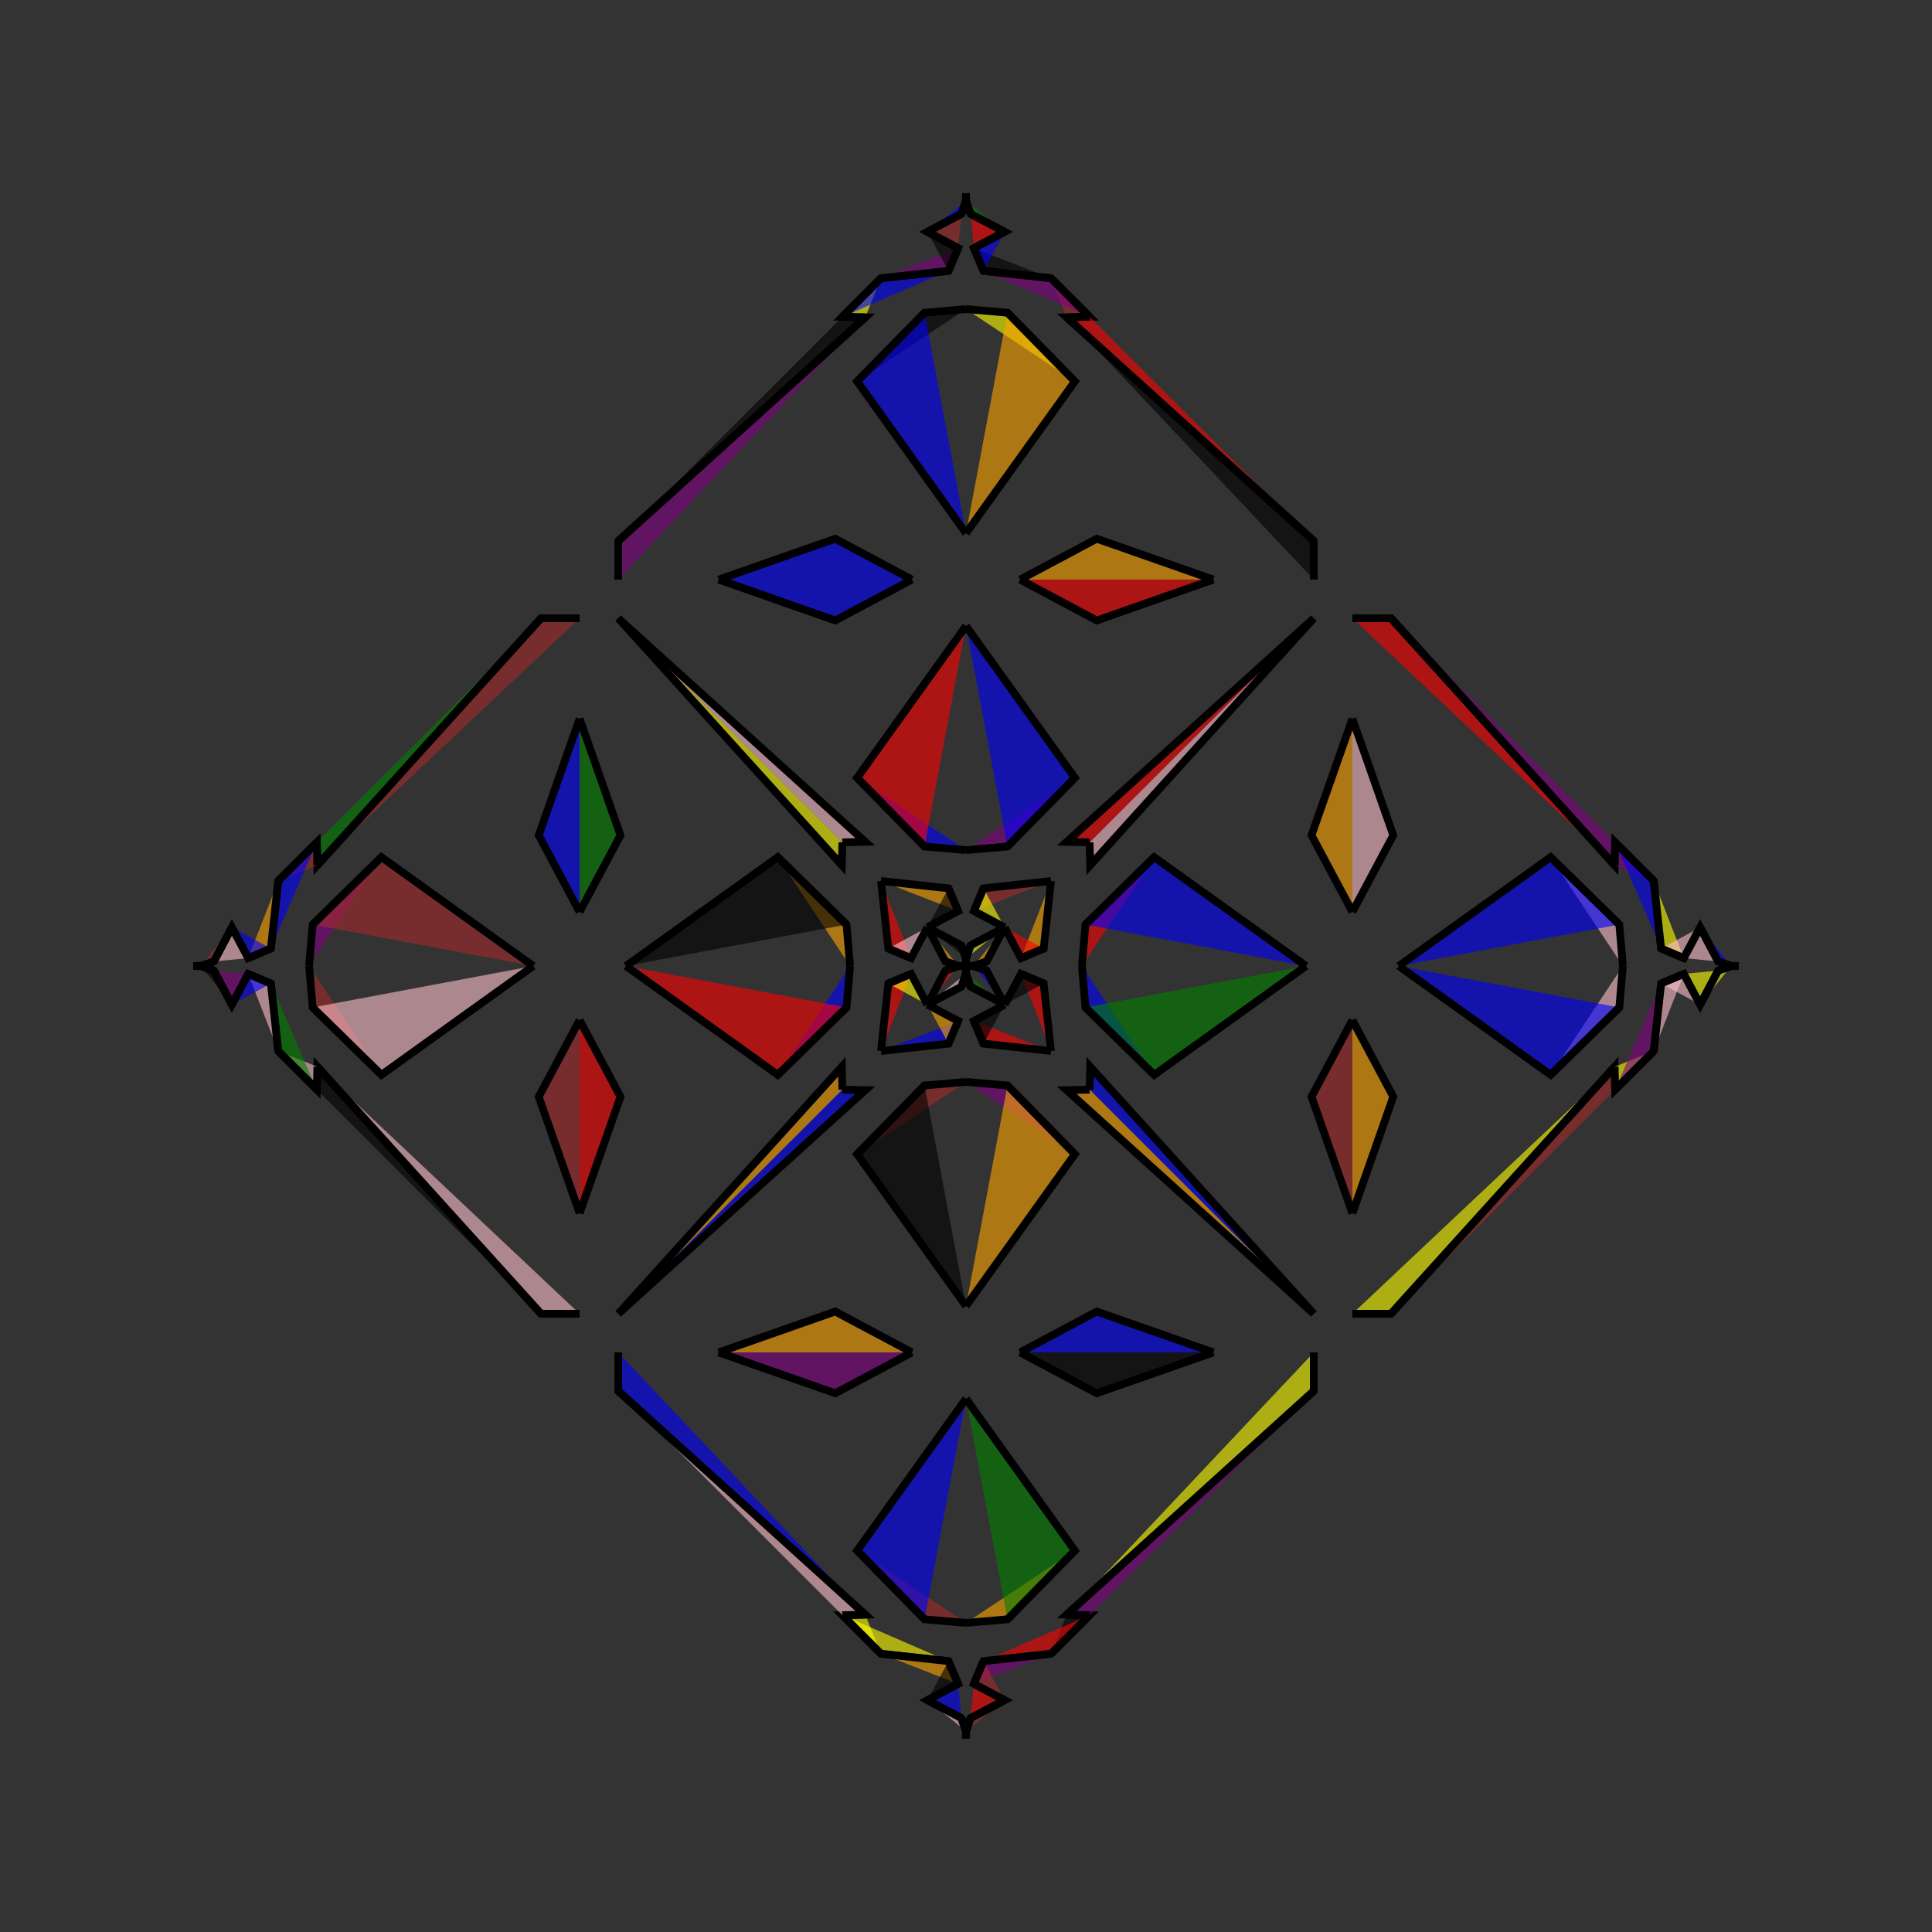 <?xml version="1.0" encoding="UTF-8"?>
<svg xmlns="http://www.w3.org/2000/svg" xmlns:xlink="http://www.w3.org/1999/xlink"
     width="250" height="250" viewBox="-125.0 -125.0 250 250">
<rect x="-125.0" y="-125.0" width="250" height="250" fill="#333333" stroke="none"/>
<defs>
</defs>
<path d="M15.0,-0.0 L15.461,-5.362 L24.356,-14.082" fill="red" fill-opacity="0.6" stroke="black" stroke-width="1" />
<path d="M15.0,-0.0 L15.461,5.362 L24.356,14.082" fill="blue" fill-opacity="0.6" stroke="black" stroke-width="1" />
<path d="M15.461,-5.362 L24.356,-14.082 L44.0,-0.0" fill="blue" fill-opacity="0.6" stroke="black" stroke-width="1" />
<path d="M15.461,5.362 L24.356,14.082 L44.0,-0.0" fill="green" fill-opacity="0.6" stroke="black" stroke-width="1" />
<path d="M50.0,-7.0 L44.711,-16.918 L50.0,-32.0" fill="orange" fill-opacity="0.6" stroke="black" stroke-width="1" />
<path d="M50.0,7.0 L44.711,16.918 L50.0,32.0" fill="brown" fill-opacity="0.6" stroke="black" stroke-width="1" />
<path d="M45.0,50.0 L45.0,55.0 L13.035,83.934" fill="yellow" fill-opacity="0.6" stroke="black" stroke-width="1" />
<path d="M45.0,-50.0 L45.0,-55.0 L13.035,-83.934" fill="black" fill-opacity="0.6" stroke="black" stroke-width="1" />
<path d="M45.0,-45.0 L16.066,-13.035 L16.0,-16.0" fill="pink" fill-opacity="0.6" stroke="black" stroke-width="1" />
<path d="M45.0,45.0 L16.066,13.035 L16.0,16.0" fill="blue" fill-opacity="0.6" stroke="black" stroke-width="1" />
<path d="M13.035,83.934 L16.0,84.0 L11.0,89.0" fill="black" fill-opacity="0.6" stroke="black" stroke-width="1" />
<path d="M13.035,-83.934 L16.0,-84.0 L11.0,-89.0" fill="brown" fill-opacity="0.6" stroke="black" stroke-width="1" />
<path d="M16.0,84.0 L11.0,89.0 L2.266,89.95" fill="red" fill-opacity="0.6" stroke="black" stroke-width="1" />
<path d="M16.0,-84.0 L11.0,-89.0 L2.266,-89.95" fill="purple" fill-opacity="0.6" stroke="black" stroke-width="1" />
<path d="M11.0,-11.0 L10.05,-2.266 L7.112,-1.022" fill="orange" fill-opacity="0.6" stroke="black" stroke-width="1" />
<path d="M11.0,11.0 L10.05,2.266 L7.112,1.022" fill="red" fill-opacity="0.6" stroke="black" stroke-width="1" />
<path d="M10.05,-2.266 L7.112,-1.022 L5.0,-5.0" fill="red" fill-opacity="0.6" stroke="black" stroke-width="1" />
<path d="M10.05,2.266 L7.112,1.022 L5.0,5.0" fill="black" fill-opacity="0.6" stroke="black" stroke-width="1" />
<path d="M1.022,92.888 L5.0,95.0 L0.586,97.331" fill="red" fill-opacity="0.6" stroke="black" stroke-width="1" />
<path d="M1.022,-92.888 L5.0,-95.0 L0.586,-97.331" fill="red" fill-opacity="0.6" stroke="black" stroke-width="1" />
<path d="M5.0,-5.0 L2.669,-0.586 L1.012,-0.019" fill="orange" fill-opacity="0.6" stroke="black" stroke-width="1" />
<path d="M5.0,5.0 L2.669,0.586 L1.012,0.019" fill="blue" fill-opacity="0.6" stroke="black" stroke-width="1" />
<path d="M2.669,-0.586 L1.012,-0.019 L0.0,-0.0" fill="orange" fill-opacity="0.6" stroke="black" stroke-width="1" />
<path d="M2.669,0.586 L1.012,0.019 L0.0,-0.0" fill="red" fill-opacity="0.6" stroke="black" stroke-width="1" />
<path d="M-15.0,-0.0 L-15.461,-5.362 L-24.356,-14.082" fill="orange" fill-opacity="0.6" stroke="black" stroke-width="1" />
<path d="M-15.0,-0.0 L-15.461,5.362 L-24.356,14.082" fill="blue" fill-opacity="0.6" stroke="black" stroke-width="1" />
<path d="M-15.461,-5.362 L-24.356,-14.082 L-44.0,-0.0" fill="black" fill-opacity="0.6" stroke="black" stroke-width="1" />
<path d="M-15.461,5.362 L-24.356,14.082 L-44.0,-0.0" fill="red" fill-opacity="0.6" stroke="black" stroke-width="1" />
<path d="M-50.0,-7.0 L-44.711,-16.918 L-50.0,-32.0" fill="green" fill-opacity="0.6" stroke="black" stroke-width="1" />
<path d="M-50.0,7.0 L-44.711,16.918 L-50.0,32.0" fill="red" fill-opacity="0.6" stroke="black" stroke-width="1" />
<path d="M-45.0,50.0 L-45.0,55.0 L-13.035,83.934" fill="blue" fill-opacity="0.6" stroke="black" stroke-width="1" />
<path d="M-45.0,-50.0 L-45.0,-55.0 L-13.035,-83.934" fill="purple" fill-opacity="0.6" stroke="black" stroke-width="1" />
<path d="M-45.0,-45.0 L-16.066,-13.035 L-16.0,-16.0" fill="yellow" fill-opacity="0.6" stroke="black" stroke-width="1" />
<path d="M-45.0,45.0 L-16.066,13.035 L-16.0,16.0" fill="orange" fill-opacity="0.6" stroke="black" stroke-width="1" />
<path d="M-13.035,83.934 L-16.0,84.0 L-11.0,89.0" fill="yellow" fill-opacity="0.6" stroke="black" stroke-width="1" />
<path d="M-13.035,-83.934 L-16.0,-84.0 L-11.0,-89.0" fill="yellow" fill-opacity="0.6" stroke="black" stroke-width="1" />
<path d="M-16.0,84.0 L-11.0,89.0 L-2.266,89.95" fill="yellow" fill-opacity="0.6" stroke="black" stroke-width="1" />
<path d="M-16.0,-84.0 L-11.0,-89.0 L-2.266,-89.95" fill="blue" fill-opacity="0.6" stroke="black" stroke-width="1" />
<path d="M-11.0,-11.0 L-10.05,-2.266 L-7.112,-1.022" fill="red" fill-opacity="0.6" stroke="black" stroke-width="1" />
<path d="M-11.0,11.0 L-10.05,2.266 L-7.112,1.022" fill="red" fill-opacity="0.6" stroke="black" stroke-width="1" />
<path d="M-10.05,-2.266 L-7.112,-1.022 L-5.0,-5.0" fill="pink" fill-opacity="0.6" stroke="black" stroke-width="1" />
<path d="M-10.05,2.266 L-7.112,1.022 L-5.0,5.0" fill="yellow" fill-opacity="0.6" stroke="black" stroke-width="1" />
<path d="M-1.022,92.888 L-5.0,95.0 L-0.586,97.331" fill="blue" fill-opacity="0.6" stroke="black" stroke-width="1" />
<path d="M-1.022,-92.888 L-5.0,-95.0 L-0.586,-97.331" fill="brown" fill-opacity="0.6" stroke="black" stroke-width="1" />
<path d="M-5.0,-5.0 L-2.669,-0.586 L-1.012,-0.019" fill="orange" fill-opacity="0.6" stroke="black" stroke-width="1" />
<path d="M-5.0,5.0 L-2.669,0.586 L-1.012,0.019" fill="red" fill-opacity="0.6" stroke="black" stroke-width="1" />
<path d="M-2.669,-0.586 L-1.012,-0.019 L0.0,-0.0" fill="green" fill-opacity="0.6" stroke="black" stroke-width="1" />
<path d="M-2.669,0.586 L-1.012,0.019 L0.0,-0.0" fill="green" fill-opacity="0.6" stroke="black" stroke-width="1" />
<path d="M85.0,-0.0 L84.539,5.362 L75.644,14.082" fill="pink" fill-opacity="0.6" stroke="black" stroke-width="1" />
<path d="M85.0,-0.0 L84.539,-5.362 L75.644,-14.082" fill="pink" fill-opacity="0.6" stroke="black" stroke-width="1" />
<path d="M84.539,5.362 L75.644,14.082 L56.0,-0.0" fill="blue" fill-opacity="0.6" stroke="black" stroke-width="1" />
<path d="M84.539,-5.362 L75.644,-14.082 L56.0,-0.0" fill="blue" fill-opacity="0.6" stroke="black" stroke-width="1" />
<path d="M50.0,7.0 L55.289,16.918 L50.0,32.0" fill="orange" fill-opacity="0.6" stroke="black" stroke-width="1" />
<path d="M50.0,-7.0 L55.289,-16.918 L50.0,-32.0" fill="pink" fill-opacity="0.6" stroke="black" stroke-width="1" />
<path d="M50.0,45.0 L55.0,45.0 L83.934,13.035" fill="yellow" fill-opacity="0.6" stroke="black" stroke-width="1" />
<path d="M50.0,-45.0 L55.0,-45.0 L83.934,-13.035" fill="red" fill-opacity="0.6" stroke="black" stroke-width="1" />
<path d="M55.0,45.0 L83.934,13.035 L84.0,16.0" fill="brown" fill-opacity="0.6" stroke="black" stroke-width="1" />
<path d="M55.0,-45.0 L83.934,-13.035 L84.0,-16.0" fill="purple" fill-opacity="0.6" stroke="black" stroke-width="1" />
<path d="M83.934,13.035 L84.0,16.0 L89.0,11.0" fill="yellow" fill-opacity="0.6" stroke="black" stroke-width="1" />
<path d="M83.934,-13.035 L84.0,-16.0 L89.0,-11.0" fill="purple" fill-opacity="0.6" stroke="black" stroke-width="1" />
<path d="M84.0,16.0 L89.0,11.0 L89.95,2.266" fill="purple" fill-opacity="0.6" stroke="black" stroke-width="1" />
<path d="M84.0,-16.0 L89.0,-11.0 L89.95,-2.266" fill="blue" fill-opacity="0.6" stroke="black" stroke-width="1" />
<path d="M89.0,11.0 L89.95,2.266 L92.888,1.022" fill="pink" fill-opacity="0.6" stroke="black" stroke-width="1" />
<path d="M89.0,-11.0 L89.95,-2.266 L92.888,-1.022" fill="yellow" fill-opacity="0.6" stroke="black" stroke-width="1" />
<path d="M89.95,2.266 L92.888,1.022 L95.0,5.0" fill="pink" fill-opacity="0.6" stroke="black" stroke-width="1" />
<path d="M89.95,-2.266 L92.888,-1.022 L95.0,-5.0" fill="pink" fill-opacity="0.6" stroke="black" stroke-width="1" />
<path d="M92.888,1.022 L95.0,5.0 L97.331,0.586" fill="yellow" fill-opacity="0.6" stroke="black" stroke-width="1" />
<path d="M92.888,-1.022 L95.0,-5.0 L97.331,-0.586" fill="pink" fill-opacity="0.6" stroke="black" stroke-width="1" />
<path d="M95.0,5.0 L97.331,0.586 L98.988,0.019" fill="yellow" fill-opacity="0.6" stroke="black" stroke-width="1" />
<path d="M95.0,-5.0 L97.331,-0.586 L98.988,-0.019" fill="blue" fill-opacity="0.6" stroke="black" stroke-width="1" />
<path d="M97.331,0.586 L98.988,0.019 L100.0,-0.0" fill="pink" fill-opacity="0.6" stroke="black" stroke-width="1" />
<path d="M97.331,-0.586 L98.988,-0.019 L100.0,-0.0" fill="purple" fill-opacity="0.6" stroke="black" stroke-width="1" />
<path d="M0.0,-15.0 L5.362,-15.461 L14.082,-24.356" fill="purple" fill-opacity="0.6" stroke="black" stroke-width="1" />
<path d="M0.0,15.0 L5.362,15.461 L14.082,24.356" fill="purple" fill-opacity="0.6" stroke="black" stroke-width="1" />
<path d="M0.0,85.0 L5.362,84.539 L14.082,75.644" fill="orange" fill-opacity="0.6" stroke="black" stroke-width="1" />
<path d="M0.0,-85.0 L5.362,-84.539 L14.082,-75.644" fill="yellow" fill-opacity="0.6" stroke="black" stroke-width="1" />
<path d="M5.362,-15.461 L14.082,-24.356 L0.0,-44.0" fill="blue" fill-opacity="0.6" stroke="black" stroke-width="1" />
<path d="M5.362,15.461 L14.082,24.356 L0.0,44.0" fill="orange" fill-opacity="0.6" stroke="black" stroke-width="1" />
<path d="M5.362,84.539 L14.082,75.644 L0.0,56.0" fill="green" fill-opacity="0.6" stroke="black" stroke-width="1" />
<path d="M5.362,-84.539 L14.082,-75.644 L0.0,-56.0" fill="orange" fill-opacity="0.6" stroke="black" stroke-width="1" />
<path d="M7.0,-50.0 L16.918,-44.711 L32.0,-50.0" fill="red" fill-opacity="0.6" stroke="black" stroke-width="1" />
<path d="M7.0,50.0 L16.918,44.711 L32.0,50.0" fill="blue" fill-opacity="0.6" stroke="black" stroke-width="1" />
<path d="M7.0,50.0 L16.918,55.289 L32.0,50.0" fill="black" fill-opacity="0.6" stroke="black" stroke-width="1" />
<path d="M7.0,-50.0 L16.918,-55.289 L32.0,-50.0" fill="orange" fill-opacity="0.6" stroke="black" stroke-width="1" />
<path d="M45.0,-45.0 L13.035,-16.066 L16.0,-16.0" fill="red" fill-opacity="0.6" stroke="black" stroke-width="1" />
<path d="M45.0,45.0 L13.035,16.066 L16.0,16.0" fill="orange" fill-opacity="0.6" stroke="black" stroke-width="1" />
<path d="M45.0,55.0 L13.035,83.934 L16.0,84.0" fill="purple" fill-opacity="0.6" stroke="black" stroke-width="1" />
<path d="M45.0,-55.0 L13.035,-83.934 L16.0,-84.0" fill="red" fill-opacity="0.6" stroke="black" stroke-width="1" />
<path d="M11.0,-11.0 L2.266,-10.05 L1.022,-7.112" fill="brown" fill-opacity="0.6" stroke="black" stroke-width="1" />
<path d="M11.0,11.0 L2.266,10.05 L1.022,7.112" fill="red" fill-opacity="0.6" stroke="black" stroke-width="1" />
<path d="M11.0,89.0 L2.266,89.95 L1.022,92.888" fill="purple" fill-opacity="0.6" stroke="black" stroke-width="1" />
<path d="M11.0,-89.0 L2.266,-89.95 L1.022,-92.888" fill="black" fill-opacity="0.6" stroke="black" stroke-width="1" />
<path d="M2.266,-10.05 L1.022,-7.112 L5.0,-5.0" fill="yellow" fill-opacity="0.6" stroke="black" stroke-width="1" />
<path d="M2.266,10.05 L1.022,7.112 L5.0,5.0" fill="black" fill-opacity="0.6" stroke="black" stroke-width="1" />
<path d="M2.266,89.95 L1.022,92.888 L5.0,95.0" fill="brown" fill-opacity="0.6" stroke="black" stroke-width="1" />
<path d="M2.266,-89.95 L1.022,-92.888 L5.0,-95.0" fill="blue" fill-opacity="0.6" stroke="black" stroke-width="1" />
<path d="M5.0,-5.0 L0.586,-2.669 L0.019,-1.012" fill="yellow" fill-opacity="0.6" stroke="black" stroke-width="1" />
<path d="M5.0,5.0 L0.586,2.669 L0.019,1.012" fill="green" fill-opacity="0.6" stroke="black" stroke-width="1" />
<path d="M5.0,95.0 L0.586,97.331 L0.019,98.988" fill="brown" fill-opacity="0.6" stroke="black" stroke-width="1" />
<path d="M5.0,-95.0 L0.586,-97.331 L0.019,-98.988" fill="green" fill-opacity="0.6" stroke="black" stroke-width="1" />
<path d="M0.586,-2.669 L0.019,-1.012 L0.0,-0.0" fill="pink" fill-opacity="0.6" stroke="black" stroke-width="1" />
<path d="M0.586,2.669 L0.019,1.012 L0.0,-0.0" fill="black" fill-opacity="0.6" stroke="black" stroke-width="1" />
<path d="M0.586,97.331 L0.019,98.988 L0.0,100.0" fill="green" fill-opacity="0.6" stroke="black" stroke-width="1" />
<path d="M0.586,-97.331 L0.019,-98.988 L0.0,-100.0" fill="purple" fill-opacity="0.6" stroke="black" stroke-width="1" />
<path d="M0.0,85.0 L-5.362,84.539 L-14.082,75.644" fill="brown" fill-opacity="0.6" stroke="black" stroke-width="1" />
<path d="M0.0,-15.0 L-5.362,-15.461 L-14.082,-24.356" fill="blue" fill-opacity="0.6" stroke="black" stroke-width="1" />
<path d="M0.0,15.0 L-5.362,15.461 L-14.082,24.356" fill="brown" fill-opacity="0.6" stroke="black" stroke-width="1" />
<path d="M0.0,-85.0 L-5.362,-84.539 L-14.082,-75.644" fill="black" fill-opacity="0.6" stroke="black" stroke-width="1" />
<path d="M-5.362,84.539 L-14.082,75.644 L0.0,56.0" fill="blue" fill-opacity="0.6" stroke="black" stroke-width="1" />
<path d="M-5.362,-15.461 L-14.082,-24.356 L0.0,-44.0" fill="red" fill-opacity="0.6" stroke="black" stroke-width="1" />
<path d="M-5.362,15.461 L-14.082,24.356 L0.0,44.0" fill="black" fill-opacity="0.6" stroke="black" stroke-width="1" />
<path d="M-5.362,-84.539 L-14.082,-75.644 L0.0,-56.0" fill="blue" fill-opacity="0.6" stroke="black" stroke-width="1" />
<path d="M-7.0,50.0 L-16.918,55.289 L-32.0,50.0" fill="purple" fill-opacity="0.6" stroke="black" stroke-width="1" />
<path d="M-7.0,-50.0 L-16.918,-44.711 L-32.0,-50.0" fill="blue" fill-opacity="0.6" stroke="black" stroke-width="1" />
<path d="M-7.0,50.0 L-16.918,44.711 L-32.0,50.0" fill="orange" fill-opacity="0.6" stroke="black" stroke-width="1" />
<path d="M-7.0,-50.0 L-16.918,-55.289 L-32.0,-50.0" fill="blue" fill-opacity="0.6" stroke="black" stroke-width="1" />
<path d="M-45.0,55.0 L-13.035,83.934 L-16.0,84.0" fill="pink" fill-opacity="0.6" stroke="black" stroke-width="1" />
<path d="M-45.0,-45.0 L-13.035,-16.066 L-16.0,-16.0" fill="pink" fill-opacity="0.6" stroke="black" stroke-width="1" />
<path d="M-45.0,45.0 L-13.035,16.066 L-16.0,16.0" fill="blue" fill-opacity="0.6" stroke="black" stroke-width="1" />
<path d="M-45.0,-55.0 L-13.035,-83.934 L-16.0,-84.0" fill="black" fill-opacity="0.6" stroke="black" stroke-width="1" />
<path d="M-11.0,89.0 L-2.266,89.95 L-1.022,92.888" fill="orange" fill-opacity="0.6" stroke="black" stroke-width="1" />
<path d="M-11.0,-11.0 L-2.266,-10.05 L-1.022,-7.112" fill="orange" fill-opacity="0.6" stroke="black" stroke-width="1" />
<path d="M-11.0,11.0 L-2.266,10.05 L-1.022,7.112" fill="blue" fill-opacity="0.6" stroke="black" stroke-width="1" />
<path d="M-11.0,-89.0 L-2.266,-89.95 L-1.022,-92.888" fill="purple" fill-opacity="0.6" stroke="black" stroke-width="1" />
<path d="M-2.266,89.95 L-1.022,92.888 L-5.0,95.0" fill="black" fill-opacity="0.6" stroke="black" stroke-width="1" />
<path d="M-2.266,-10.05 L-1.022,-7.112 L-5.0,-5.0" fill="black" fill-opacity="0.6" stroke="black" stroke-width="1" />
<path d="M-2.266,10.05 L-1.022,7.112 L-5.0,5.0" fill="orange" fill-opacity="0.6" stroke="black" stroke-width="1" />
<path d="M-2.266,-89.95 L-1.022,-92.888 L-5.0,-95.0" fill="black" fill-opacity="0.6" stroke="black" stroke-width="1" />
<path d="M-5.0,95.0 L-0.586,97.331 L-0.019,98.988" fill="pink" fill-opacity="0.6" stroke="black" stroke-width="1" />
<path d="M-5.0,-5.0 L-0.586,-2.669 L-0.019,-1.012" fill="black" fill-opacity="0.6" stroke="black" stroke-width="1" />
<path d="M-5.0,5.0 L-0.586,2.669 L-0.019,1.012" fill="pink" fill-opacity="0.6" stroke="black" stroke-width="1" />
<path d="M-5.0,-95.0 L-0.586,-97.331 L-0.019,-98.988" fill="blue" fill-opacity="0.6" stroke="black" stroke-width="1" />
<path d="M-0.586,97.331 L-0.019,98.988 L0.0,100.0" fill="purple" fill-opacity="0.6" stroke="black" stroke-width="1" />
<path d="M-0.586,-2.669 L-0.019,-1.012 L0.0,-0.0" fill="black" fill-opacity="0.6" stroke="black" stroke-width="1" />
<path d="M-0.586,2.669 L-0.019,1.012 L0.0,-0.0" fill="red" fill-opacity="0.6" stroke="black" stroke-width="1" />
<path d="M-0.586,-97.331 L-0.019,-98.988 L0.0,-100.0" fill="orange" fill-opacity="0.6" stroke="black" stroke-width="1" />
<path d="M-85.0,-0.0 L-84.539,-5.362 L-75.644,-14.082" fill="purple" fill-opacity="0.6" stroke="black" stroke-width="1" />
<path d="M-85.0,-0.0 L-84.539,5.362 L-75.644,14.082" fill="brown" fill-opacity="0.6" stroke="black" stroke-width="1" />
<path d="M-84.539,-5.362 L-75.644,-14.082 L-56.0,-0.0" fill="brown" fill-opacity="0.6" stroke="black" stroke-width="1" />
<path d="M-84.539,5.362 L-75.644,14.082 L-56.0,-0.0" fill="pink" fill-opacity="0.6" stroke="black" stroke-width="1" />
<path d="M-50.0,-7.0 L-55.289,-16.918 L-50.0,-32.0" fill="blue" fill-opacity="0.6" stroke="black" stroke-width="1" />
<path d="M-50.0,7.0 L-55.289,16.918 L-50.0,32.0" fill="brown" fill-opacity="0.6" stroke="black" stroke-width="1" />
<path d="M-50.0,-45.0 L-55.0,-45.0 L-83.934,-13.035" fill="brown" fill-opacity="0.6" stroke="black" stroke-width="1" />
<path d="M-50.0,45.0 L-55.0,45.0 L-83.934,13.035" fill="pink" fill-opacity="0.6" stroke="black" stroke-width="1" />
<path d="M-55.0,-45.0 L-83.934,-13.035 L-84.0,-16.0" fill="green" fill-opacity="0.6" stroke="black" stroke-width="1" />
<path d="M-55.0,45.0 L-83.934,13.035 L-84.0,16.0" fill="black" fill-opacity="0.6" stroke="black" stroke-width="1" />
<path d="M-83.934,-13.035 L-84.0,-16.0 L-89.0,-11.0" fill="brown" fill-opacity="0.6" stroke="black" stroke-width="1" />
<path d="M-83.934,13.035 L-84.0,16.0 L-89.0,11.0" fill="pink" fill-opacity="0.6" stroke="black" stroke-width="1" />
<path d="M-84.0,-16.0 L-89.0,-11.0 L-89.95,-2.266" fill="blue" fill-opacity="0.6" stroke="black" stroke-width="1" />
<path d="M-84.0,16.0 L-89.0,11.0 L-89.95,2.266" fill="green" fill-opacity="0.6" stroke="black" stroke-width="1" />
<path d="M-89.0,-11.0 L-89.95,-2.266 L-92.888,-1.022" fill="orange" fill-opacity="0.6" stroke="black" stroke-width="1" />
<path d="M-89.0,11.0 L-89.95,2.266 L-92.888,1.022" fill="pink" fill-opacity="0.6" stroke="black" stroke-width="1" />
<path d="M-89.95,-2.266 L-92.888,-1.022 L-95.0,-5.0" fill="blue" fill-opacity="0.6" stroke="black" stroke-width="1" />
<path d="M-89.95,2.266 L-92.888,1.022 L-95.0,5.0" fill="blue" fill-opacity="0.6" stroke="black" stroke-width="1" />
<path d="M-92.888,-1.022 L-95.0,-5.0 L-97.331,-0.586" fill="pink" fill-opacity="0.6" stroke="black" stroke-width="1" />
<path d="M-92.888,1.022 L-95.0,5.0 L-97.331,0.586" fill="purple" fill-opacity="0.6" stroke="black" stroke-width="1" />
<path d="M-95.0,-5.0 L-97.331,-0.586 L-98.988,-0.019" fill="brown" fill-opacity="0.6" stroke="black" stroke-width="1" />
<path d="M-95.0,5.0 L-97.331,0.586 L-98.988,0.019" fill="black" fill-opacity="0.6" stroke="black" stroke-width="1" />
<path d="M-97.331,-0.586 L-98.988,-0.019 L-100.0,-0.0" fill="purple" fill-opacity="0.6" stroke="black" stroke-width="1" />
<path d="M-97.331,0.586 L-98.988,0.019 L-100.0,-0.0" fill="black" fill-opacity="0.6" stroke="black" stroke-width="1" />
</svg>